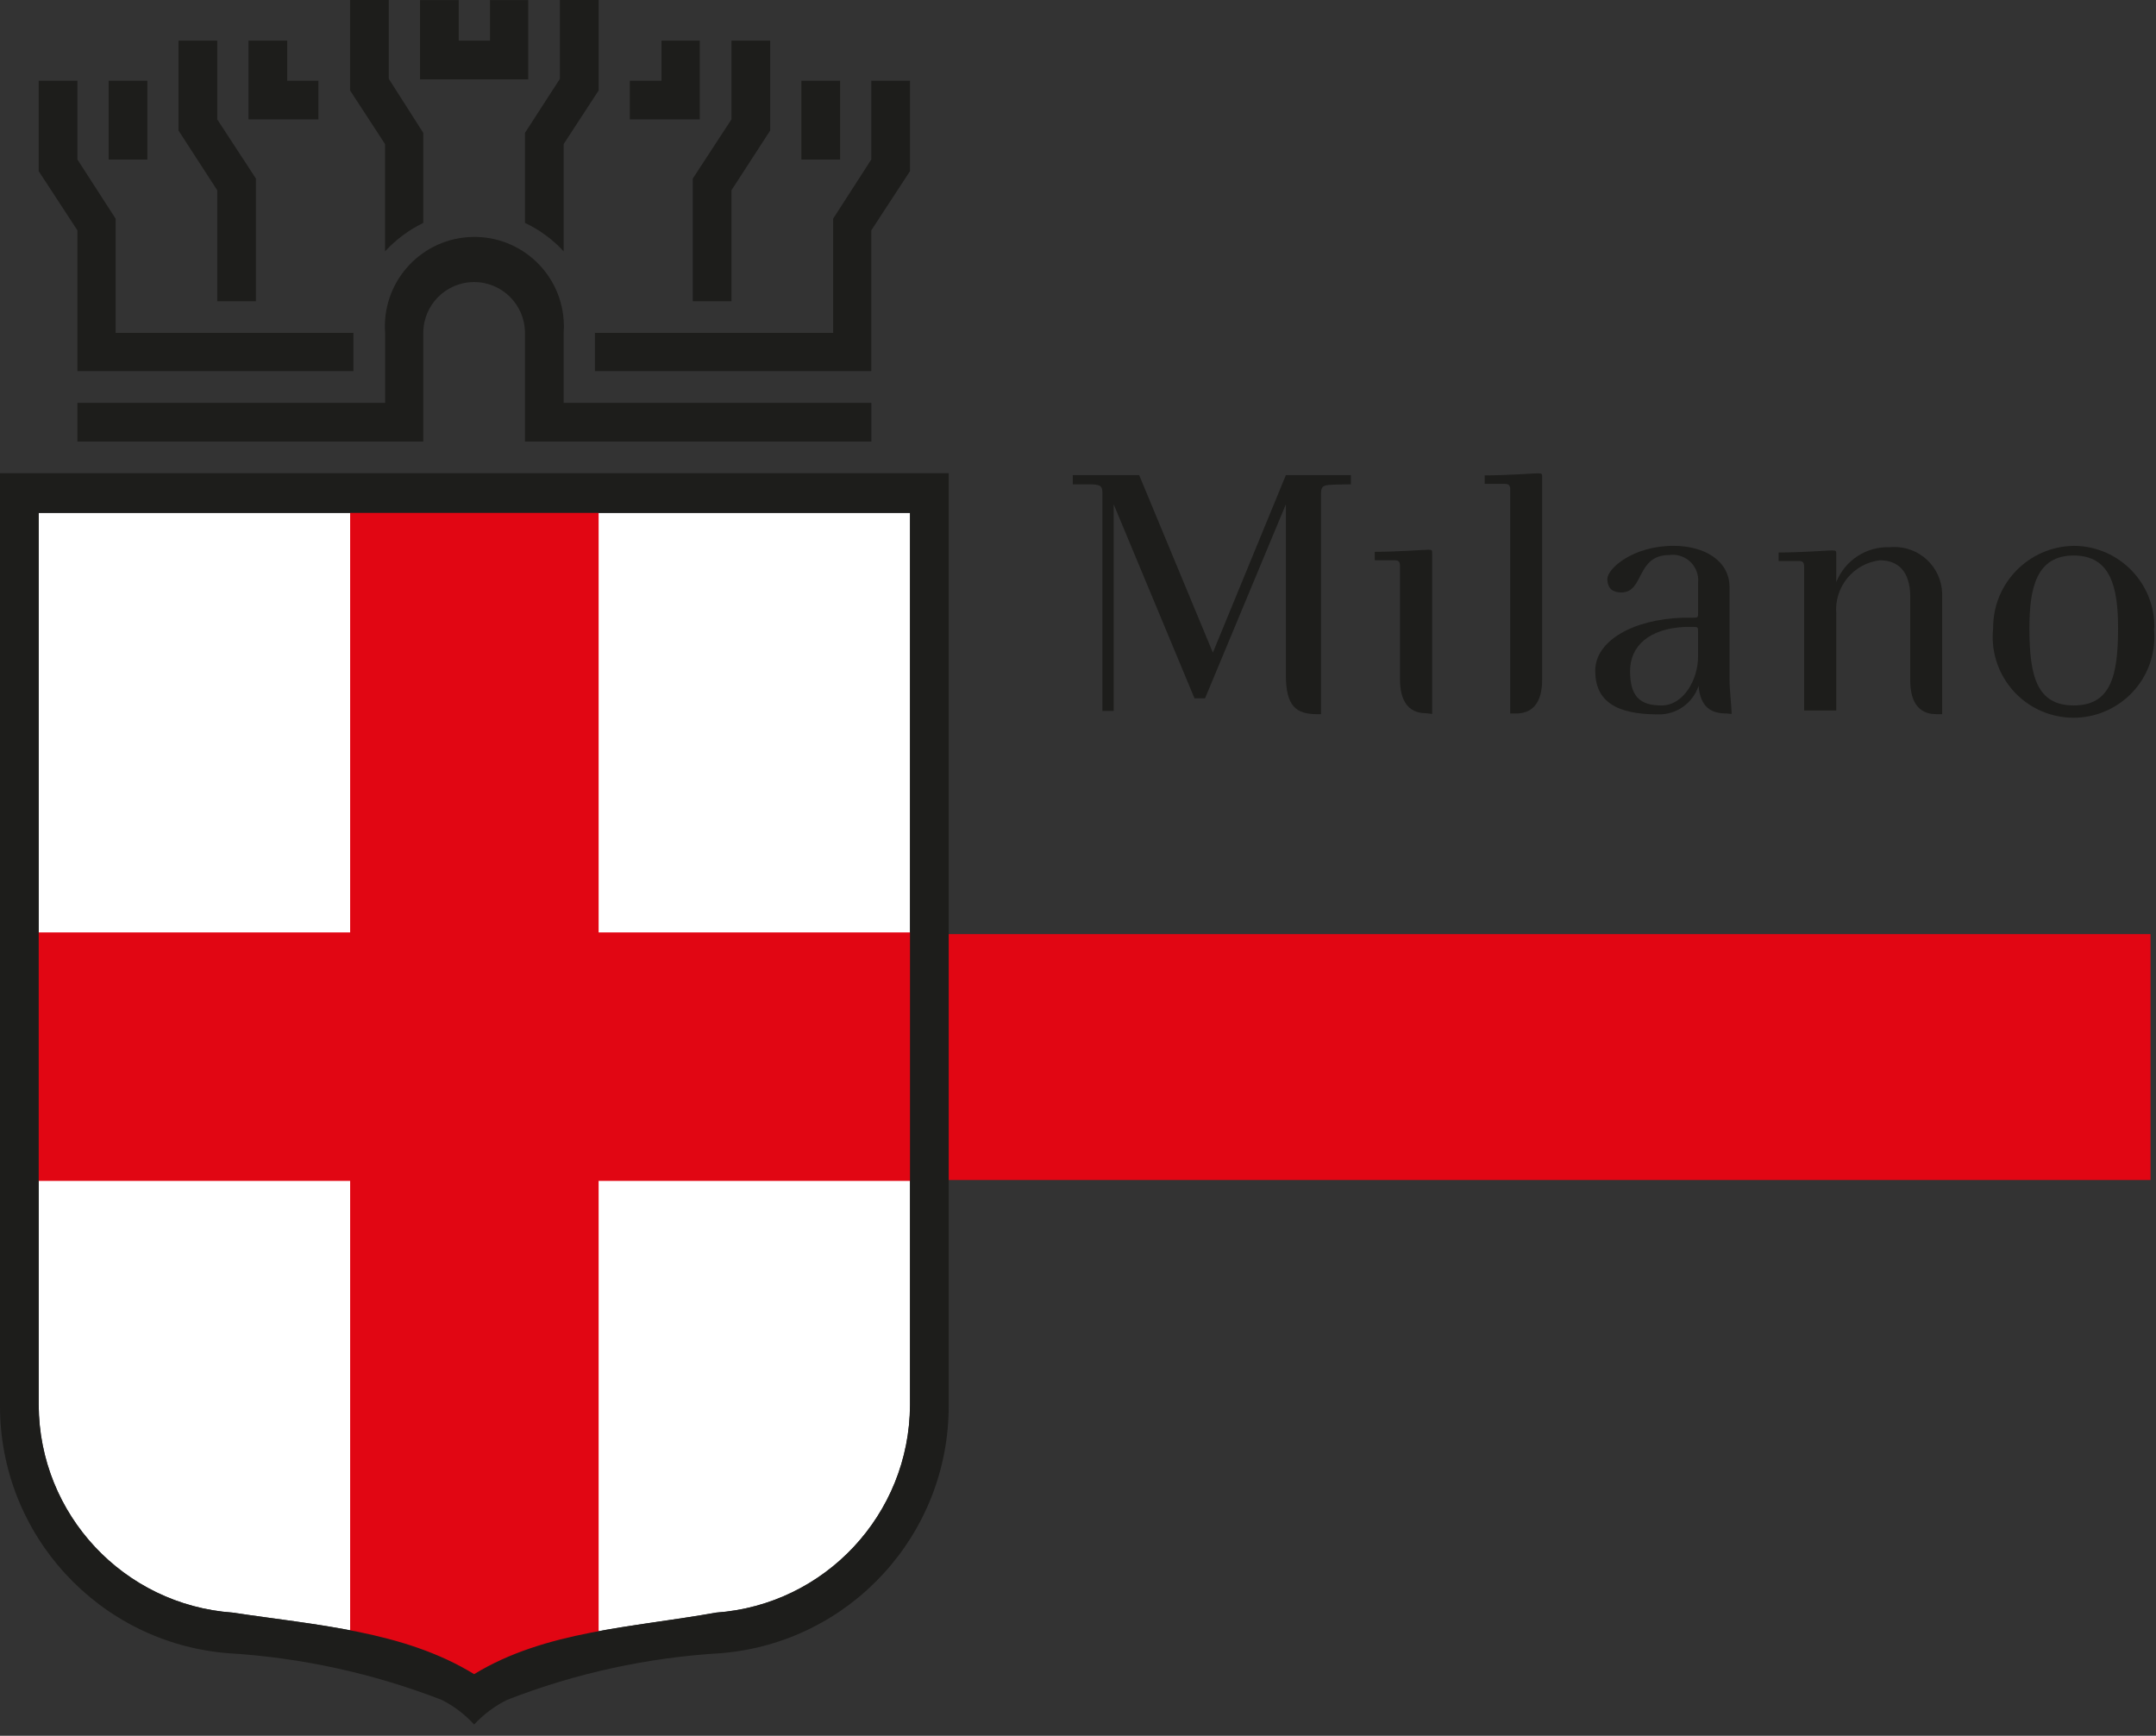 <?xml version="1.0" encoding="UTF-8" standalone="no"?><!-- Generator: Gravit.io --><svg xmlns="http://www.w3.org/2000/svg" xmlns:xlink="http://www.w3.org/1999/xlink" style="isolation:isolate" viewBox="0 0 903 727" width="903pt" height="727pt"><rect x="0" y="0" width="903" height="727" fill="#333333" stroke="none"/><defs><clipPath id="_clipPath_ZuIE7PWnvgBCEiFpjONspfCo7VS944Sk"><rect width="903" height="727"/></clipPath></defs><g clip-path="url(#_clipPath_ZuIE7PWnvgBCEiFpjONspfCo7VS944Sk)"><rect width="903" height="727" style="fill:rgb(0,0,0)" fill-opacity="0"/><rect x="337.244" y="391.239" width="563.471" height="103" transform="matrix(1,0,0,1,0,0)" fill="rgb(225,6,19)"/><g><path d=" M 198.576 701.195 C 228.263 683.031 265.149 681.664 299.914 675.414 C 345.533 672.149 380.94 634.259 381.136 588.528 L 381.136 214.814 L 16.211 214.814 L 16.211 588.528 C 16.406 634.287 51.813 672.149 97.432 675.414 C 132.198 680.687 169.084 683.031 198.576 701.195 Z " fill-rule="evenodd" fill="rgb(255,255,255)"/><path d=" M 383.284 390.539 L 250.724 390.539 L 250.724 209.541 L 146.651 209.541 L 146.651 390.539 L 11.719 390.539 L 11.719 494.611 L 146.651 494.611 L 146.651 688.109 L 198.576 706.664 L 250.724 688.109 L 250.724 494.611 L 383.284 494.611 L 383.284 390.539 Z " fill="rgb(225,6,19)"/><path d=" M 198.576 701.195 C 228.263 683.031 265.149 681.664 299.914 675.414 C 345.533 672.149 380.94 634.259 381.136 588.528 L 381.136 214.814 L 16.211 214.814 L 16.211 588.528 C 16.406 634.287 51.813 672.149 97.432 675.414 C 132.198 680.687 169.084 683.031 198.576 701.195 Z  M 198.576 722.288 C 194.697 718.019 190.066 714.504 184.904 711.937 C 156.221 700.832 125.976 694.219 95.284 692.406 C 41.378 687.942 -0.084 642.825 0 588.724 L 0 198.213 L 397.347 198.213 L 397.347 588.724 C 397.43 642.825 355.969 687.942 302.063 692.406 C 271.343 694.192 241.098 700.776 212.443 711.937 C 207.225 714.504 202.538 718.019 198.576 722.288 Z " fill-rule="evenodd" fill="rgb(29,29,27)"/><rect x="45.508" y="33.817" width="16.211" height="33.008" transform="matrix(1,0,0,1,0,0)" fill="rgb(29,29,27)"/><path d=" M 175.92 0.028 L 192.13 0.028 L 192.13 17.02 L 205.216 17.02 L 205.216 0.028 L 221.232 0.028 L 221.232 33.231 L 175.92 33.231 L 175.92 0.028 Z " fill="rgb(29,29,27)"/><path d=" M 74.776 54.687 L 74.776 17.02 L 90.987 17.02 L 90.987 50 L 107.198 74.804 L 107.198 126.171 L 90.987 126.171 L 90.987 79.687 L 74.776 54.687 Z " fill="rgb(29,29,27)"/><path d=" M 120.284 33.817 L 133.37 33.817 L 133.37 50 L 104.073 50 L 104.073 17.02 L 120.284 17.02 L 120.284 33.817 Z " fill="rgb(29,29,27)"/><path d=" M 148.018 155.44 L 32.422 155.44 L 32.422 96.484 L 16.211 71.679 L 16.211 33.817 L 32.422 33.817 L 32.422 66.796 L 48.437 91.601 L 48.437 139.424 L 148.018 139.424 L 148.018 155.44 Z " fill="rgb(29,29,27)"/><rect x="335.656" y="33.817" width="16.211" height="33.008" transform="matrix(1,0,0,1,0,0)" fill="rgb(29,29,27)"/><path d=" M 322.57 54.687 L 322.57 17.02 L 306.36 17.02 L 306.36 50 L 290.149 74.804 L 290.149 126.171 L 306.36 126.171 L 306.36 79.687 L 322.57 54.687 Z " fill="rgb(29,29,27)"/><path d=" M 277.063 33.817 L 263.782 33.817 L 263.782 50 L 293.078 50 L 293.078 17.02 L 277.063 17.02 L 277.063 33.817 Z " fill="rgb(29,29,27)"/><path d=" M 32.422 184.932 L 32.422 168.721 L 161.299 168.721 L 161.299 139.424 C 159.792 118.777 175.334 100.808 195.981 99.33 C 216.628 97.823 234.597 113.364 236.075 134.011 C 236.215 135.825 236.215 137.611 236.075 139.424 L 236.075 168.721 L 364.953 168.721 L 364.953 184.932 L 219.865 184.932 L 219.865 139.424 C 219.865 127.678 210.322 118.135 198.576 118.135 C 186.829 118.135 177.287 127.678 177.287 139.424 L 177.287 139.424 L 177.287 184.932 L 32.422 184.932 Z " fill="rgb(29,29,27)"/><path d=" M 249.161 155.44 L 364.925 155.44 L 364.925 96.484 L 381.136 71.679 L 381.136 33.817 L 364.925 33.817 L 364.925 66.796 L 348.937 91.601 L 348.937 139.424 L 249.161 139.424 L 249.161 155.44 Z " fill="rgb(29,29,27)"/><path d=" M 177.287 93.359 L 177.287 55.664 L 162.834 33.008 L 162.834 0 L 146.623 0 L 146.623 37.89 L 161.271 60.351 L 161.271 105.273 C 165.819 100.334 171.26 96.288 177.287 93.359 Z " fill="rgb(29,29,27)"/><path d=" M 219.865 93.359 L 219.865 55.664 L 234.513 33.008 L 234.513 0 L 250.724 0 L 250.724 37.89 L 236.075 60.351 L 236.075 105.273 C 231.5 100.278 225.975 96.233 219.865 93.359 Z " fill="rgb(29,29,27)"/></g><g><path d=" M 565.79 202.843 L 565.79 198.995 C 559.248 198.995 556.169 198.995 552.129 198.995 C 548.089 198.995 544.337 198.995 538.565 198.995 L 507.987 273.344 L 477.12 198.995 C 471.348 198.995 469.135 198.995 463.171 198.995 C 457.206 198.995 454.513 198.995 449.318 198.995 L 449.318 202.843 L 455.475 202.843 C 460.958 202.843 461.728 203.324 461.728 206.691 L 461.728 297.766 L 466.441 297.766 L 466.441 211.212 L 500.29 292.474 L 504.716 292.474 L 538.565 211.212 L 538.565 282.676 C 538.565 295.663 542.701 299.126 551.744 299.126 L 553.283 299.126 L 553.283 206.801 C 553.283 203.145 554.534 203.145 559.536 202.953 L 565.79 202.843 Z " fill="rgb(29,29,27)"/><path d=" M 599.831 299.016 L 599.831 231.689 C 599.831 230.439 599.831 230.246 598.099 230.246 C 596.368 230.246 585.689 231.112 575.781 231.112 L 575.781 234.671 L 584.15 234.671 C 585.978 234.671 586.363 235.441 586.363 237.173 L 586.363 284.586 C 586.363 292.955 589.441 298.728 597.33 298.728 L 599.831 299.016 Z " fill="rgb(29,29,27)"/><path d=" M 813.438 299.112 L 813.438 248.428 C 813.067 237.393 803.818 228.734 792.769 229.106 C 792.343 229.119 791.931 229.147 791.505 229.188 C 781.692 228.817 772.718 234.685 769.09 243.811 L 769.09 231.978 C 769.09 230.823 769.09 230.535 767.262 230.535 C 765.434 230.535 754.852 231.401 744.943 231.401 L 744.943 234.96 L 753.409 234.96 C 755.141 234.96 755.622 235.633 755.622 237.461 L 755.622 297.573 L 769.09 297.573 L 769.09 257.086 C 768.128 245.913 776.222 235.991 787.368 234.671 C 794.871 234.671 800.066 239.193 800.066 249.967 L 800.066 284.971 C 800.066 293.34 803.145 299.112 810.937 299.112 L 813.438 299.112 Z " fill="rgb(29,29,27)"/><path d=" M 645.897 284.888 L 645.897 199.778 C 645.897 198.527 645.897 198.239 644.07 198.239 C 642.242 198.239 631.756 199.105 621.847 199.105 L 621.847 202.664 L 630.217 202.664 C 632.045 202.664 632.526 203.337 632.526 205.165 L 632.526 298.837 L 634.931 298.837 C 642.819 298.837 645.897 293.065 645.897 284.696" fill="rgb(29,29,27)"/><path d=" M 711.204 274.98 C 711.204 284.6 705.144 295.47 695.908 295.47 C 686.673 295.47 682.729 291.526 682.729 281.04 C 682.729 270.554 690.713 263.243 705.817 262.57 L 708.992 262.57 C 711.108 262.57 711.204 262.57 711.204 264.782 L 711.204 274.98 Z  M 725.25 299.016 C 725.25 295.745 724.384 288.819 724.384 284.875 L 724.384 245.927 C 724.384 234.864 713.898 228.611 700.911 228.611 C 683.787 228.611 673.219 238.231 673.219 242.464 C 673.219 246.697 675.72 248.14 679.087 248.14 C 688.707 248.14 685.147 232.459 699.193 232.459 C 705.034 231.689 710.407 235.798 711.177 241.639 C 711.287 242.45 711.3 243.275 711.218 244.085 L 711.218 256.495 C 711.218 258.612 711.218 258.708 709.005 258.708 L 704.869 258.708 C 684.089 259.381 668.134 268.328 668.134 280.93 C 668.134 293.533 676.599 299.209 694.479 299.209 C 702.134 299.387 708.992 294.55 711.41 287.28 C 712.18 296.13 716.605 298.824 723.051 298.824 L 725.25 299.016 Z " fill-rule="evenodd" fill="rgb(29,29,27)"/><path d=" M 887.114 263.147 C 887.114 283.349 883.94 295.457 868.548 295.457 C 853.156 295.457 849.981 283.335 849.981 263.147 C 849.981 246.312 852.867 232.665 868.548 232.665 C 884.228 232.665 887.114 246.312 887.114 263.147 Z  M 902.301 263.147 C 902.672 244.456 887.815 228.996 869.125 228.625 C 868.933 228.625 868.74 228.625 868.548 228.625 C 849.72 228.886 834.63 244.319 834.795 263.147 C 832.802 281.741 846.257 298.425 864.851 300.418 C 883.445 302.411 900.129 288.956 902.122 270.362 C 902.383 267.971 902.383 265.552 902.122 263.161" fill-rule="evenodd" fill="rgb(29,29,27)"/></g></g></svg>